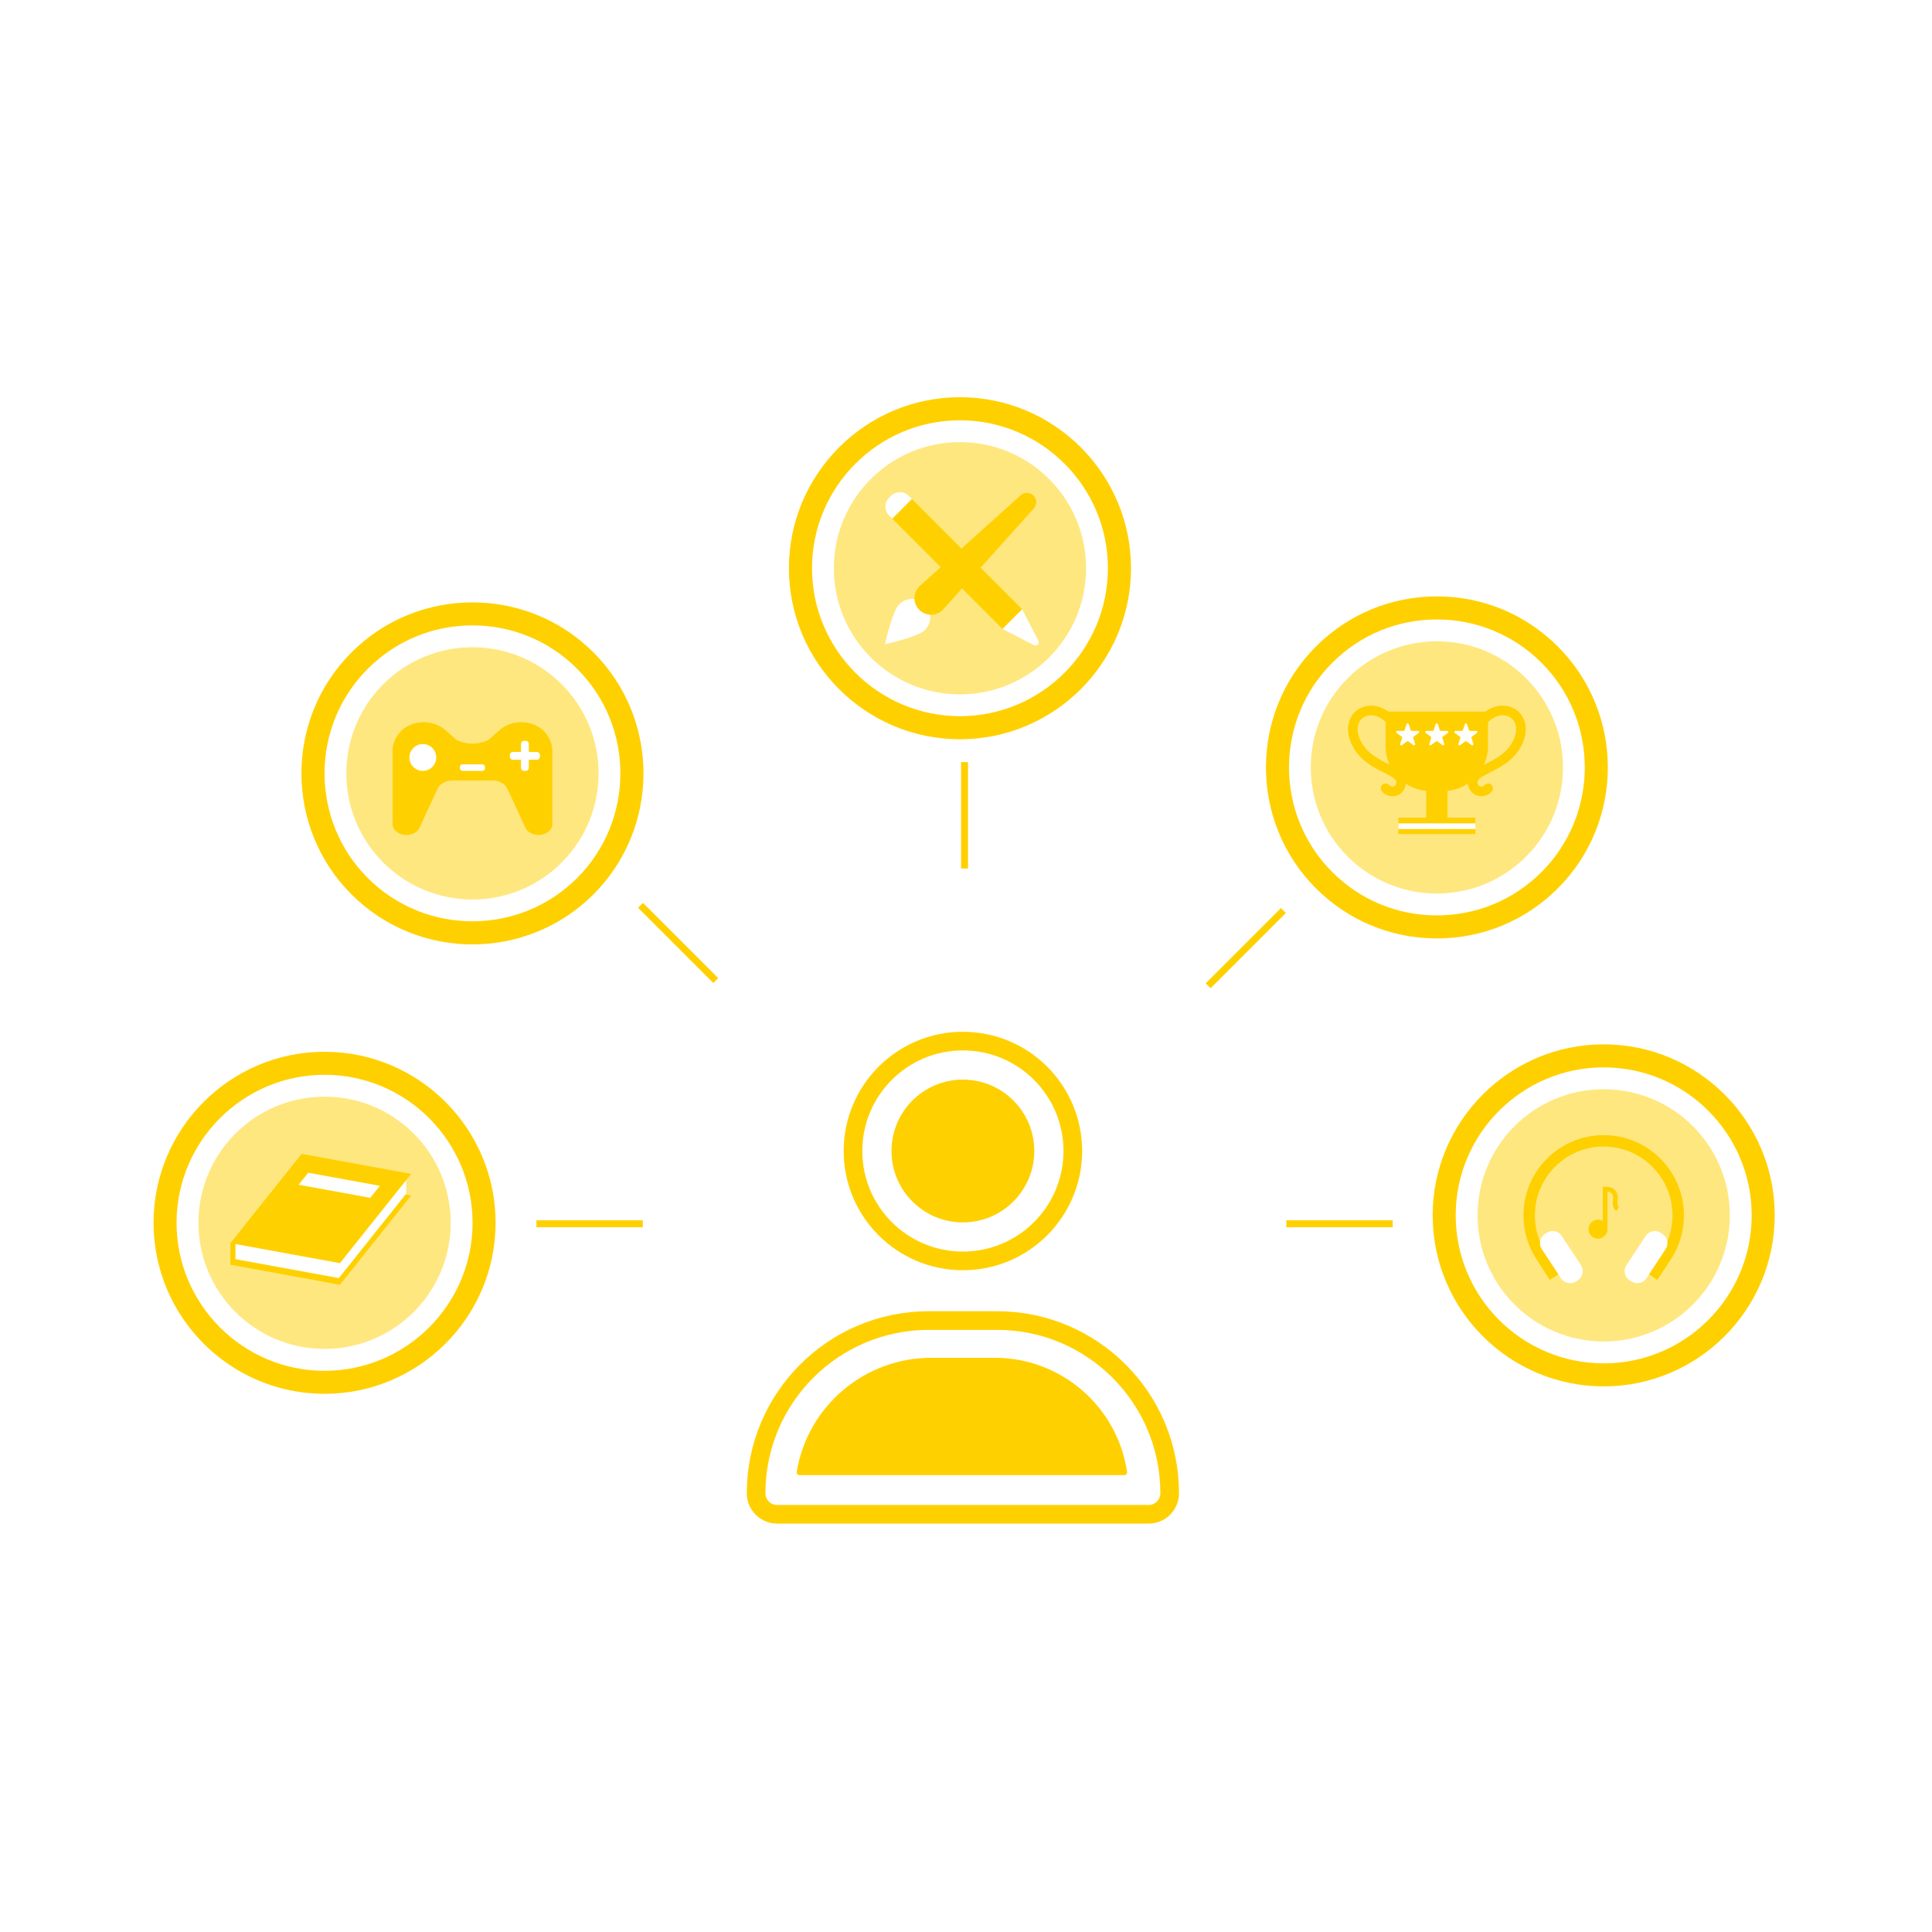<svg width="518" height="518" viewBox="0 0 518 518" fill="none" xmlns="http://www.w3.org/2000/svg">
<g filter="url(#filter0_d_390_438)">
<path d="M86.02 285.171C63.039 285.171 44.341 303.869 44.341 326.853C44.341 349.834 63.039 368.536 86.02 368.536C109.005 368.536 127.702 349.834 127.702 326.853C127.702 303.869 109.005 285.171 86.02 285.171ZM86.02 370.706C61.839 370.706 42.167 351.034 42.167 326.853C42.167 302.668 61.839 282.997 86.02 282.997C110.201 282.997 129.877 302.668 129.877 326.853C129.877 351.034 110.201 370.706 86.02 370.706Z" fill="#FFD000" stroke="#FFD000" stroke-width="4"/>
<path d="M86.022 293.035C104.7 293.035 119.839 308.173 119.839 326.852C119.839 345.526 104.7 360.668 86.022 360.668C67.347 360.668 52.205 345.526 52.205 326.852C52.205 308.173 67.347 293.035 86.022 293.035Z" fill="#FFD000" fill-opacity="0.5"/>
<path d="M90.139 343.475L60.778 338.103L79.88 314.166L109.241 319.538L90.139 343.475Z" fill="#FFD000"/>
<path d="M60.778 332.301V338.104L65.034 336.275L65.497 330.969L60.778 332.301Z" fill="#FFD000"/>
<path d="M97.252 318.386L80.165 315.258L69.468 328.663L62.125 331.382V336.601L89.854 341.673L107.894 319.064V314.448L97.252 318.386Z" fill="white"/>
<path d="M90.139 337.672L60.778 332.3L79.88 308.363L109.241 313.735L90.139 337.672Z" fill="#FFD000"/>
<path d="M98.259 320.159L79.055 316.644L81.653 313.429L100.861 316.943L98.259 320.159Z" fill="white"/>
<path d="M149.586 182.446C162.79 195.65 162.79 217.062 149.586 230.27C136.378 243.474 114.966 243.474 101.762 230.27C88.555 217.062 88.555 195.65 101.762 182.446C114.966 169.239 136.378 169.239 149.586 182.446Z" fill="#FFD000" fill-opacity="0.5"/>
<path d="M125.675 164.68C114.543 164.68 104.075 169.014 96.205 176.889C79.953 193.137 79.953 219.578 96.205 235.83C112.452 252.082 138.894 252.078 155.146 235.83C171.394 219.578 171.394 193.137 155.146 176.889C147.271 169.014 136.808 164.68 125.675 164.68ZM125.675 250.212C114.439 250.212 103.202 245.936 94.65 237.384C77.542 220.276 77.542 192.438 94.65 175.334C111.758 158.226 139.592 158.226 156.7 175.334C173.804 192.438 173.804 220.276 156.7 237.384C148.144 245.936 136.907 250.212 125.675 250.212Z" fill="#FFD000" stroke="#FFD000" stroke-width="4"/>
<path d="M144.612 194.818C143.182 193.435 141.028 192.632 138.751 192.632C136.598 192.632 134.547 193.351 133.116 194.607L129.956 197.377C127.259 198.709 124.091 198.709 121.394 197.377L118.233 194.607C116.803 193.351 114.752 192.632 112.598 192.632C110.321 192.632 108.164 193.435 106.733 194.818C105.135 196.362 104.263 198.285 104.263 200.271V219.982C104.263 221.577 105.923 222.873 107.971 222.873C109.533 222.873 110.927 222.11 111.46 220.964L116.35 210.409C116.941 209.132 118.496 208.282 120.237 208.282H131.113C132.853 208.282 134.408 209.132 134.999 210.409L139.89 220.964C140.419 222.11 141.813 222.873 143.375 222.873C145.422 222.873 147.083 221.577 147.083 219.982V200.271C147.083 198.285 146.214 196.362 144.612 194.818Z" fill="#FFD000"/>
<path d="M115.966 202.085C115.966 204.074 114.353 205.687 112.368 205.687C110.379 205.687 108.77 204.074 108.77 202.085C108.77 200.1 110.379 198.49 112.368 198.49C114.353 198.49 115.966 200.1 115.966 202.085Z" fill="white"/>
<path d="M139.948 205.688H139.521C139.061 205.688 138.686 205.312 138.686 204.848V198.458C138.686 197.994 139.061 197.622 139.521 197.622H139.948C140.408 197.622 140.784 197.994 140.784 198.458V204.848C140.784 205.312 140.408 205.688 139.948 205.688Z" fill="white"/>
<path d="M135.703 201.866V201.439C135.703 200.979 136.075 200.604 136.539 200.604H142.929C143.393 200.604 143.769 200.979 143.769 201.439V201.866C143.769 202.326 143.393 202.702 142.929 202.702H136.539C136.075 202.702 135.703 202.326 135.703 201.866Z" fill="white"/>
<path d="M128.335 205.687H123.014C122.627 205.687 122.313 205.373 122.313 204.982V204.628C122.313 204.242 122.627 203.928 123.014 203.928H128.335C128.722 203.928 129.036 204.242 129.036 204.628V204.982C129.036 205.373 128.722 205.687 128.335 205.687Z" fill="white"/>
<path d="M256.38 109.691C233.408 109.691 214.718 128.381 214.718 151.353C214.718 174.329 233.408 193.015 256.38 193.015C279.352 193.015 298.043 174.329 298.043 151.353C298.043 128.381 279.352 109.691 256.38 109.691ZM256.38 195.21C232.197 195.21 212.523 175.536 212.523 151.353C212.523 127.169 232.197 107.5 256.38 107.5C280.564 107.5 300.237 127.169 300.237 151.353C300.237 175.536 280.564 195.21 256.38 195.21Z" fill="#FFD000" stroke="#FFD000" stroke-width="4"/>
<path d="M290.197 151.357C290.197 170.031 275.055 185.173 256.38 185.173C237.706 185.173 222.563 170.031 222.563 151.357C222.563 132.678 237.706 117.536 256.38 117.536C275.055 117.536 290.197 132.678 290.197 151.357Z" fill="#FFD000" fill-opacity="0.5"/>
<path d="M246.99 167.912C245.088 169.817 236.278 171.726 236.278 171.726C236.278 171.726 238.191 162.919 240.096 161.014C242.001 159.109 245.088 159.109 246.99 161.014C248.895 162.919 248.895 166.007 246.99 167.912Z" fill="white"/>
<path d="M245.483 162.521C243.68 160.722 243.756 157.78 245.651 156.076L272.665 131.788C273.65 130.897 275.161 130.941 276.099 131.879C277.037 132.817 277.077 134.321 276.19 135.31L251.931 162.346C250.227 164.244 247.282 164.324 245.483 162.521Z" fill="#FFD000"/>
<path d="M273.059 162.367L267.793 167.634L238.213 138.054L243.479 132.788L273.059 162.367Z" fill="#FFD000"/>
<path d="M237.852 131.966L237.392 132.426C236.063 133.751 236.063 135.904 237.392 137.229L238.213 138.054L243.479 132.787L242.658 131.966C241.33 130.638 239.18 130.638 237.852 131.966Z" fill="white"/>
<path d="M276.255 171.992L267.792 167.634L273.058 162.368L277.416 170.831C277.792 171.561 276.985 172.367 276.255 171.992Z" fill="white"/>
<path d="M428.977 283.18C405.993 283.18 387.297 301.876 387.297 324.86C387.297 347.84 405.993 366.541 428.977 366.541C451.961 366.541 470.657 347.84 470.657 324.86C470.657 301.876 451.961 283.18 428.977 283.18ZM428.977 368.713C404.796 368.713 385.12 349.042 385.12 324.86C385.12 300.679 404.796 281.003 428.977 281.003C453.158 281.003 472.834 300.679 472.834 324.86C472.834 349.042 453.158 368.713 428.977 368.713Z" fill="#FFD000" stroke="#FFD000" stroke-width="4"/>
<path d="M428.978 291.042C410.303 291.042 395.161 306.18 395.161 324.858C395.161 343.533 410.303 358.675 428.978 358.675C447.656 358.675 462.795 343.533 462.795 324.858C462.795 306.18 447.656 291.042 428.978 291.042Z" fill="#FFD000" fill-opacity="0.5"/>
<path d="M443.365 342.183L440.792 340.504L444.53 334.785C446.42 331.832 447.424 328.395 447.424 324.858C447.424 314.687 439.15 306.41 428.979 306.41C418.807 306.41 410.534 314.687 410.534 324.858C410.534 328.398 411.538 331.836 413.439 334.8L417.103 340.515L414.519 342.172L410.851 336.456C408.636 332.997 407.461 328.986 407.461 324.858C407.461 312.993 417.114 303.34 428.979 303.34C440.843 303.34 450.497 312.993 450.497 324.858C450.497 328.986 449.325 332.997 447.11 336.456L443.365 342.183Z" fill="#FFD000"/>
<path d="M422.045 342.26L421.578 342.566C420.227 343.453 418.413 343.081 417.527 341.731L412.373 333.902C411.486 332.552 411.859 330.738 413.205 329.851L413.676 329.541C415.027 328.654 416.837 329.027 417.727 330.377L422.88 338.209C423.767 339.556 423.395 341.369 422.045 342.26Z" fill="white"/>
<path d="M435.912 342.26L436.379 342.566C437.73 343.453 439.543 343.081 440.43 341.731L445.587 333.902C446.474 332.552 446.102 330.738 444.751 329.851L444.28 329.541C442.934 328.654 441.12 329.027 440.229 330.377L435.076 338.209C434.189 339.556 434.562 341.369 435.912 342.26Z" fill="white"/>
<path d="M432.671 321.497C432.679 321.304 432.697 321.11 432.719 320.92C432.763 320.461 432.81 319.99 432.715 319.486C432.565 318.723 432.084 318.03 431.419 317.629C430.777 317.234 430.058 317.18 429.376 317.18H428.744V326.362C428.365 326.139 427.927 326.001 427.452 326.001C426.044 326.001 424.901 327.143 424.901 328.552C424.901 329.96 426.044 331.103 427.452 331.103C428.861 331.103 430.003 329.96 430.003 328.552V318.468C430.299 318.504 430.551 318.57 430.766 318.705C431.131 318.924 431.394 319.307 431.478 319.723C431.536 320.045 431.503 320.41 431.463 320.793C431.441 321.015 431.419 321.238 431.412 321.461C431.387 322.483 431.755 323.285 432.427 323.672L433.054 322.577C432.755 322.41 432.664 321.91 432.671 321.497Z" fill="#FFD000"/>
<path d="M171.351 326.174V328.043H142.826V326.174H171.351Z" fill="#FFD000"/>
<path d="M191.569 261.238L190.245 262.559L170.077 242.392L171.398 241.071L191.569 261.238Z" fill="#FFD000"/>
<path d="M256.675 231.852H258.543V203.331H256.675V231.852Z" fill="#FFD000"/>
<path d="M343.884 326.174V328.043H372.409V326.174H343.884Z" fill="#FFD000"/>
<path d="M322.264 262.64L323.585 263.961L343.752 243.793L342.435 242.472L322.264 262.64Z" fill="#FFD000"/>
<circle cx="257.169" cy="307.602" r="29.467" stroke="#FFD000" stroke-width="5"/>
<circle cx="257.168" cy="307.603" r="19.144" fill="#FFD000"/>
<path d="M248.035 353.059H266.302C291.877 353.059 312.61 373.791 312.61 399.366C312.61 402.478 310.087 405 306.975 405H207.362C204.25 405 201.728 402.478 201.728 399.366C201.728 373.791 222.46 353.059 248.035 353.059Z" stroke="#FFD000" stroke-width="5"/>
<path d="M212.603 393.647C215.527 375.992 230.796 363.044 248.692 363.044H265.702C283.489 363.044 298.59 376.08 301.188 393.676V393.676C301.252 394.109 300.916 394.498 300.478 394.498H213.325C212.873 394.498 212.529 394.093 212.603 393.647V393.647Z" fill="#FFD000"/>
<path d="M384.252 163.088C373.121 163.088 362.658 167.423 354.787 175.294C338.54 191.541 338.54 217.978 354.787 234.224C362.658 242.096 373.121 246.43 384.252 246.43C395.384 246.43 405.846 242.096 413.722 234.224C429.964 217.978 429.964 191.541 413.722 175.294C405.846 167.423 395.384 163.088 384.252 163.088ZM384.252 248.612C372.538 248.612 361.526 244.05 353.242 235.77C336.143 218.672 336.143 190.847 353.242 173.749C361.526 165.464 372.538 160.902 384.252 160.902C395.966 160.902 406.978 165.464 415.263 173.749C432.361 190.847 432.361 218.672 415.263 235.77C406.978 244.05 395.966 248.612 384.252 248.612Z" fill="#FFD000" stroke="#FFD000" stroke-width="4"/>
<path d="M360.34 180.846C347.135 194.05 347.135 215.462 360.34 228.67C373.547 241.874 394.959 241.874 408.163 228.67C421.371 215.462 421.371 194.05 408.163 180.846C394.959 167.638 373.547 167.638 360.34 180.846Z" fill="#FFD000" fill-opacity="0.5"/>
<path d="M387.117 220.432H381.387V209.272H387.117V220.432Z" fill="#FFD000"/>
<path d="M385.887 211.112H382.558C375.89 211.112 370.485 205.707 370.485 199.039V189.784H397.959V199.039C397.959 205.707 392.554 211.112 385.887 211.112Z" fill="#FFD000"/>
<path d="M394.584 222.626H373.92V218.236H394.584V222.626Z" fill="#FFD000"/>
<path d="M372.354 212.48C371.295 212.48 370.233 212.035 369.533 211.218C369.065 210.674 369.131 209.856 369.675 209.393C370.215 208.929 371.033 208.991 371.5 209.535C371.792 209.878 372.408 210.002 372.817 209.787C373.219 209.579 373.478 209.006 373.365 208.564C373.178 207.838 372.23 207.265 371.423 206.849L370.357 206.305C367.609 204.915 364.766 203.473 362.744 200.787C360.777 198.174 359.398 194.214 361.409 190.948C362.558 189.079 364.846 188.003 367.193 188.214C369.157 188.386 371.084 189.39 372.62 191.043C373.109 191.565 373.08 192.382 372.558 192.871C372.032 193.357 371.215 193.327 370.73 192.806C369.624 191.623 368.292 190.908 366.971 190.791C365.602 190.674 364.244 191.28 363.613 192.306C362.281 194.466 363.361 197.302 364.814 199.232C366.474 201.437 368.93 202.681 371.529 203.999L372.609 204.55C373.897 205.214 375.43 206.199 375.872 207.922C376.281 209.535 375.481 211.323 374.007 212.086C373.492 212.353 372.923 212.48 372.354 212.48Z" fill="#FFD000"/>
<path d="M396.15 212.48C395.58 212.48 395.011 212.352 394.497 212.086C393.026 211.323 392.223 209.535 392.632 207.926C393.073 206.203 394.606 205.214 395.891 204.55L396.978 203.999C399.577 202.681 402.029 201.437 403.69 199.232C405.142 197.302 406.223 194.466 404.89 192.305C404.259 191.28 402.912 190.674 401.533 190.791C400.212 190.908 398.88 191.623 397.777 192.805C397.292 193.331 396.471 193.356 395.949 192.871C395.423 192.382 395.394 191.565 395.883 191.043C397.42 189.389 399.35 188.386 401.307 188.214C403.69 188.01 405.945 189.083 407.095 190.948C409.109 194.214 407.726 198.174 405.759 200.787C403.737 203.473 400.894 204.915 398.146 206.305L397.084 206.849C396.274 207.265 395.329 207.838 395.139 208.564C395.026 209.013 395.278 209.575 395.69 209.787C396.088 209.998 396.708 209.882 397.007 209.535C397.475 208.991 398.292 208.929 398.832 209.393C399.372 209.856 399.438 210.674 398.971 211.217C398.27 212.035 397.212 212.48 396.15 212.48Z" fill="#FFD000"/>
<path d="M376.131 193.146C376.221 192.869 376.612 192.869 376.702 193.146L377.226 194.757C377.266 194.881 377.381 194.965 377.511 194.965H379.206C379.496 194.965 379.617 195.336 379.382 195.507L378.011 196.503C377.906 196.58 377.862 196.715 377.902 196.839L378.426 198.45C378.515 198.727 378.199 198.956 377.964 198.786L376.593 197.79C376.488 197.713 376.346 197.713 376.24 197.79L374.87 198.786C374.634 198.956 374.318 198.727 374.408 198.45L374.932 196.839C374.972 196.715 374.928 196.58 374.823 196.503L373.452 195.507C373.217 195.336 373.337 194.965 373.628 194.965H375.323C375.452 194.965 375.568 194.881 375.608 194.757L376.131 193.146Z" fill="white"/>
<path d="M383.937 193.146C384.027 192.87 384.418 192.87 384.508 193.146L385.031 194.758C385.072 194.881 385.187 194.965 385.317 194.965H387.011C387.302 194.965 387.423 195.337 387.188 195.508L385.817 196.504C385.712 196.58 385.668 196.716 385.708 196.839L386.231 198.451C386.321 198.727 386.005 198.957 385.77 198.786L384.399 197.79C384.294 197.714 384.151 197.714 384.046 197.79L382.675 198.786C382.44 198.957 382.124 198.727 382.214 198.451L382.737 196.839C382.777 196.716 382.733 196.58 382.628 196.504L381.257 195.508C381.022 195.337 381.143 194.965 381.434 194.965H383.128C383.258 194.965 383.373 194.881 383.413 194.758L383.937 193.146Z" fill="white"/>
<path d="M391.745 193.146C391.835 192.87 392.226 192.87 392.315 193.146L392.839 194.758C392.879 194.881 392.994 194.965 393.124 194.965H394.819C395.109 194.965 395.23 195.337 394.995 195.508L393.624 196.504C393.519 196.58 393.475 196.716 393.515 196.839L394.039 198.451C394.129 198.727 393.812 198.957 393.577 198.786L392.206 197.79C392.101 197.714 391.959 197.714 391.854 197.79L390.483 198.786C390.248 198.957 389.931 198.727 390.021 198.451L390.545 196.839C390.585 196.716 390.541 196.58 390.436 196.504L389.065 195.508C388.83 195.337 388.951 194.965 389.241 194.965H390.936C391.066 194.965 391.181 194.881 391.221 194.758L391.745 193.146Z" fill="white"/>
<rect x="373.92" y="219.753" width="20.664" height="1.525" fill="white"/>
</g>
<defs>
<filter id="filter0_d_390_438" x="0" y="0" width="518" height="518" filterUnits="userSpaceOnUse" color-interpolation-filters="sRGB">
<feFlood flood-opacity="0" result="BackgroundImageFix"/>
<feColorMatrix in="SourceAlpha" type="matrix" values="0 0 0 0 0 0 0 0 0 0 0 0 0 0 0 0 0 0 127 0" result="hardAlpha"/>
<feMorphology radius="1" operator="dilate" in="SourceAlpha" result="effect1_dropShadow_390_438"/>
<feOffset dx="1" dy="1"/>
<feGaussianBlur stdDeviation="4"/>
<feComposite in2="hardAlpha" operator="out"/>
<feColorMatrix type="matrix" values="0 0 0 0 0 0 0 0 0 0 0 0 0 0 0 0 0 0 0.1 0"/>
<feBlend mode="normal" in2="BackgroundImageFix" result="effect1_dropShadow_390_438"/>
<feBlend mode="normal" in="SourceGraphic" in2="effect1_dropShadow_390_438" result="shape"/>
</filter>
</defs>
</svg>
